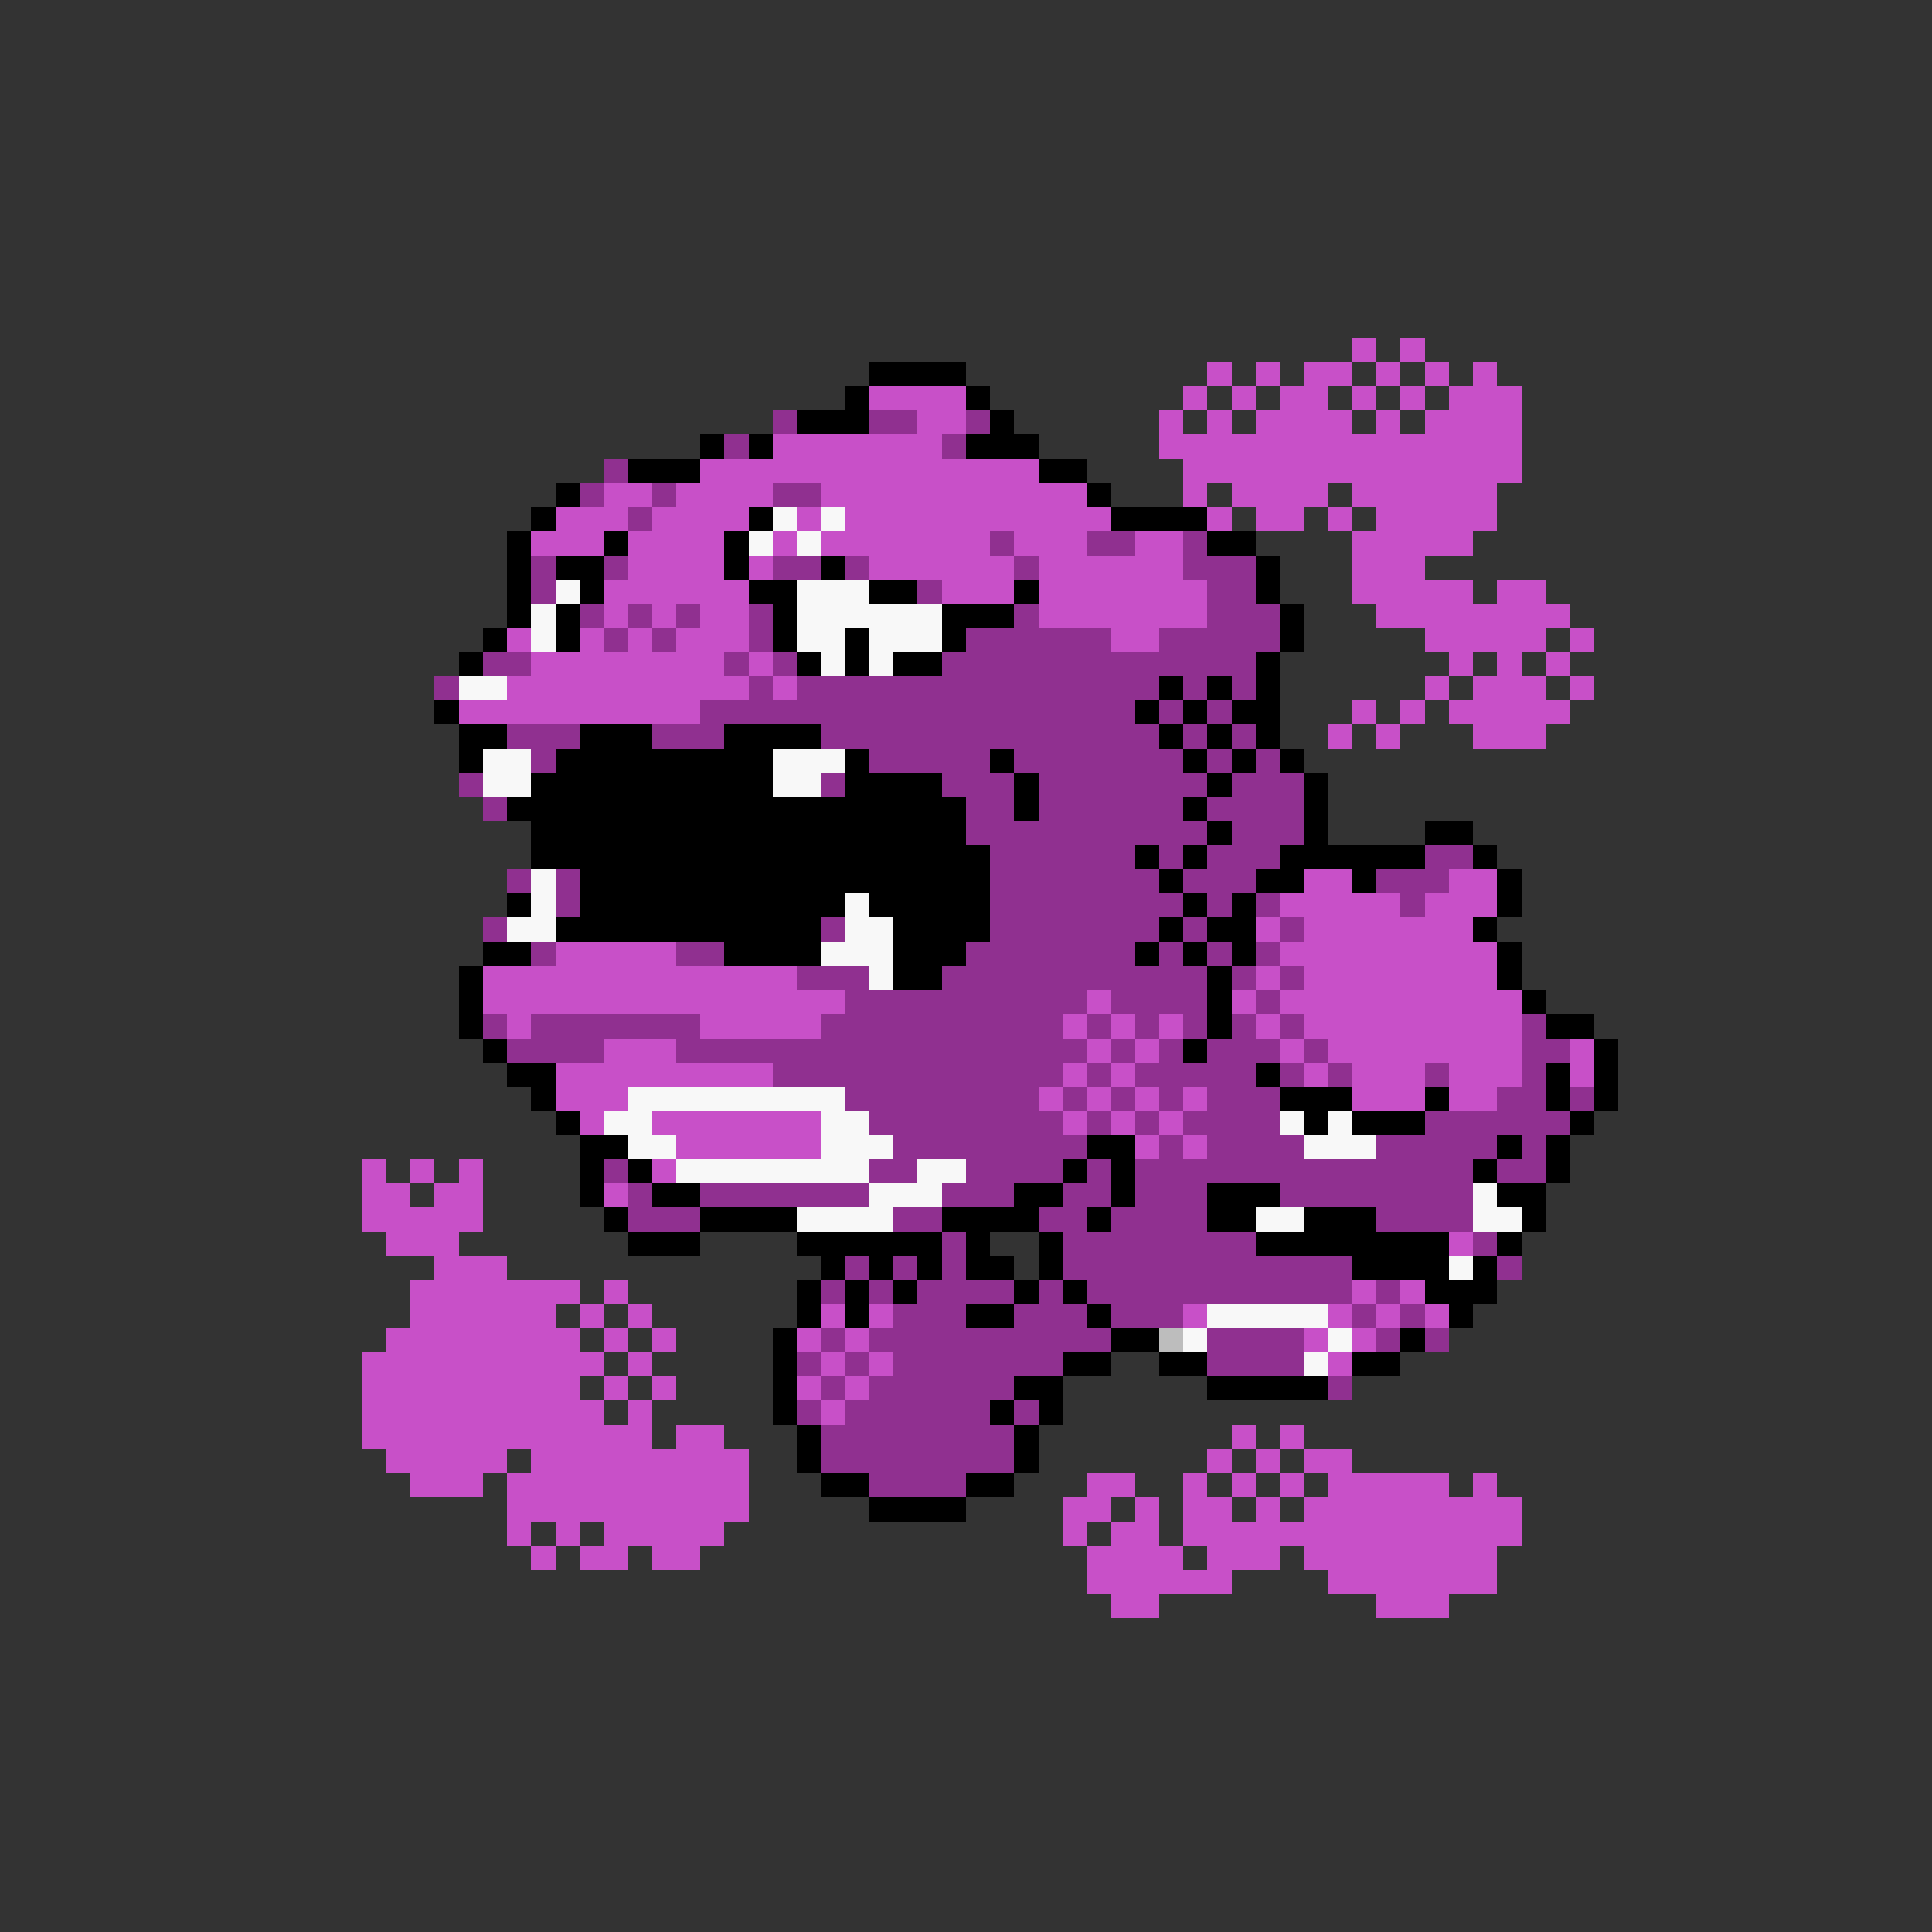 <svg xmlns="http://www.w3.org/2000/svg" viewBox="0 -0.5 80 80" shape-rendering="crispEdges">
<rect x="0" y="-0.5" width="80" height="80" fill="#333333" stroke="none"/>
<path stroke="#c850c8" d="M56 14h1M58 14h1M50 15h1M52 15h1M54 15h2M57 15h1M59 15h1M61 15h1M36 16h4M49 16h1M51 16h1M53 16h2M56 16h1M58 16h1M60 16h3M38 17h2M48 17h1M50 17h1M52 17h4M57 17h1M59 17h4M32 18h7M48 18h15M29 19h14M49 19h14M25 20h2M28 20h4M34 20h11M49 20h1M51 20h4M56 20h6M23 21h3M27 21h4M33 21h1M35 21h11M50 21h1M52 21h2M55 21h1M57 21h5M22 22h3M26 22h4M32 22h1M34 22h7M42 22h3M47 22h2M56 22h5M26 23h4M31 23h1M36 23h6M43 23h6M56 23h3M25 24h6M39 24h3M43 24h7M56 24h5M62 24h2M25 25h1M27 25h1M29 25h2M43 25h7M57 25h8M21 26h1M24 26h1M26 26h1M28 26h3M46 26h2M59 26h5M65 26h1M22 27h8M31 27h1M60 27h1M62 27h1M64 27h1M21 28h10M32 28h1M59 28h1M61 28h3M65 28h1M19 29h10M56 29h1M58 29h1M60 29h5M55 30h1M57 30h1M61 30h3M54 36h2M60 36h2M53 37h5M59 37h3M52 38h1M54 38h7M23 39h5M53 39h9M20 40h13M52 40h1M54 40h8M20 41h15M45 41h1M51 41h1M53 41h10M21 42h1M29 42h5M44 42h1M46 42h1M48 42h1M52 42h1M54 42h9M25 43h3M45 43h1M47 43h1M53 43h1M55 43h8M65 43h1M23 44h9M44 44h1M46 44h1M54 44h1M56 44h3M60 44h3M65 44h1M23 45h3M43 45h1M45 45h1M47 45h1M49 45h1M56 45h3M60 45h2M24 46h1M27 46h7M44 46h1M46 46h1M48 46h1M28 47h6M47 47h1M49 47h1M15 48h1M17 48h1M19 48h1M27 48h1M15 49h2M18 49h2M25 49h1M15 50h5M16 51h3M60 51h1M18 52h3M17 53h7M25 53h1M56 53h1M58 53h1M17 54h6M24 54h1M26 54h1M34 54h1M36 54h1M49 54h1M55 54h1M57 54h1M59 54h1M16 55h8M25 55h1M27 55h1M33 55h1M35 55h1M54 55h1M56 55h1M15 56h10M26 56h1M34 56h1M36 56h1M55 56h1M15 57h9M25 57h1M27 57h1M33 57h1M35 57h1M15 58h10M26 58h1M34 58h1M15 59h12M28 59h2M51 59h1M53 59h1M16 60h5M22 60h9M50 60h1M52 60h1M54 60h2M17 61h3M21 61h10M45 61h2M49 61h1M51 61h1M53 61h1M55 61h5M61 61h1M21 62h10M44 62h2M47 62h1M49 62h2M52 62h1M54 62h9M21 63h1M23 63h1M25 63h5M44 63h1M46 63h2M49 63h14M22 64h1M24 64h2M27 64h2M45 64h4M50 64h3M54 64h8M45 65h6M55 65h7M46 66h2M57 66h3" />
<path stroke="#000000" d="M36 15h4M35 16h1M40 16h1M33 17h3M41 17h1M29 18h1M31 18h1M40 18h3M26 19h3M43 19h2M23 20h1M45 20h1M22 21h1M31 21h1M46 21h4M21 22h1M25 22h1M30 22h1M50 22h2M21 23h1M23 23h2M30 23h1M34 23h1M52 23h1M21 24h1M24 24h1M31 24h2M36 24h2M42 24h1M52 24h1M21 25h1M23 25h1M32 25h1M39 25h3M53 25h1M20 26h1M23 26h1M32 26h1M35 26h1M39 26h1M53 26h1M19 27h1M33 27h1M35 27h1M37 27h2M52 27h1M48 28h1M50 28h1M52 28h1M18 29h1M47 29h1M49 29h1M51 29h2M19 30h2M24 30h3M30 30h4M48 30h1M50 30h1M52 30h1M19 31h1M23 31h9M35 31h1M41 31h1M49 31h1M51 31h1M53 31h1M22 32h10M35 32h4M42 32h1M50 32h1M54 32h1M21 33h19M42 33h1M49 33h1M54 33h1M22 34h18M50 34h1M54 34h1M59 34h2M22 35h19M47 35h1M49 35h1M53 35h6M61 35h1M24 36h17M48 36h1M52 36h2M56 36h1M62 36h1M21 37h1M24 37h11M36 37h5M49 37h1M51 37h1M62 37h1M23 38h11M37 38h4M48 38h1M50 38h2M61 38h1M20 39h2M30 39h4M37 39h3M47 39h1M49 39h1M51 39h1M62 39h1M19 40h1M37 40h2M50 40h1M62 40h1M19 41h1M50 41h1M63 41h1M19 42h1M50 42h1M64 42h2M20 43h1M49 43h1M66 43h1M21 44h2M52 44h1M64 44h1M66 44h1M22 45h1M53 45h3M59 45h1M64 45h1M66 45h1M23 46h1M54 46h1M56 46h3M65 46h1M24 47h2M45 47h2M62 47h1M64 47h1M24 48h1M26 48h1M44 48h1M46 48h1M61 48h1M64 48h1M24 49h1M27 49h2M42 49h2M46 49h1M50 49h3M62 49h2M25 50h1M29 50h4M39 50h4M45 50h1M50 50h2M54 50h3M63 50h1M26 51h3M33 51h6M40 51h1M43 51h1M52 51h8M62 51h1M34 52h1M36 52h1M38 52h1M40 52h2M43 52h1M56 52h4M61 52h1M33 53h1M35 53h1M37 53h1M42 53h1M44 53h1M59 53h3M33 54h1M35 54h1M40 54h2M45 54h1M60 54h1M32 55h1M46 55h2M58 55h1M32 56h1M44 56h2M48 56h2M56 56h2M32 57h1M42 57h2M50 57h5M32 58h1M41 58h1M43 58h1M33 59h1M42 59h1M33 60h1M42 60h1M34 61h2M40 61h2M36 62h4" />
<path stroke="#903090" d="M32 17h1M36 17h2M40 17h1M30 18h1M39 18h1M25 19h1M24 20h1M27 20h1M32 20h2M26 21h1M41 22h1M45 22h2M49 22h1M22 23h1M25 23h1M32 23h2M35 23h1M42 23h1M49 23h3M22 24h1M38 24h1M50 24h2M24 25h1M26 25h1M28 25h1M31 25h1M42 25h1M50 25h3M25 26h1M27 26h1M31 26h1M40 26h6M48 26h5M20 27h2M30 27h1M32 27h1M39 27h13M18 28h1M31 28h1M33 28h15M49 28h1M51 28h1M29 29h18M48 29h1M50 29h1M21 30h3M27 30h3M34 30h14M49 30h1M51 30h1M22 31h1M36 31h5M42 31h7M50 31h1M52 31h1M19 32h1M34 32h1M39 32h3M43 32h7M51 32h3M20 33h1M40 33h2M43 33h6M50 33h4M40 34h10M51 34h3M41 35h6M48 35h1M50 35h3M59 35h2M21 36h1M23 36h1M41 36h7M49 36h3M57 36h3M23 37h1M41 37h8M50 37h1M52 37h1M58 37h1M20 38h1M34 38h1M41 38h7M49 38h1M53 38h1M22 39h1M28 39h2M40 39h7M48 39h1M50 39h1M52 39h1M33 40h3M39 40h11M51 40h1M53 40h1M35 41h10M46 41h4M52 41h1M20 42h1M22 42h7M34 42h10M45 42h1M47 42h1M49 42h1M51 42h1M53 42h1M63 42h1M21 43h4M28 43h17M46 43h1M48 43h1M50 43h3M54 43h1M63 43h2M32 44h12M45 44h1M47 44h5M53 44h1M55 44h1M59 44h1M63 44h1M35 45h8M44 45h1M46 45h1M48 45h1M50 45h3M62 45h2M65 45h1M36 46h8M45 46h1M47 46h1M49 46h4M59 46h6M37 47h8M48 47h1M50 47h4M57 47h5M63 47h1M25 48h1M36 48h2M40 48h4M45 48h1M47 48h14M62 48h2M26 49h1M29 49h7M39 49h3M44 49h2M47 49h3M53 49h8M26 50h3M37 50h2M43 50h2M46 50h4M57 50h4M39 51h1M44 51h8M61 51h1M35 52h1M37 52h1M39 52h1M44 52h12M62 52h1M34 53h1M36 53h1M38 53h4M43 53h1M45 53h11M57 53h1M37 54h3M42 54h3M46 54h3M56 54h1M58 54h1M34 55h1M36 55h10M50 55h4M57 55h1M59 55h1M33 56h1M35 56h1M37 56h7M50 56h4M34 57h1M36 57h6M55 57h1M33 58h1M35 58h6M42 58h1M34 59h8M34 60h8M36 61h4" />
<path stroke="#f8f8f8" d="M32 21h1M34 21h1M31 22h1M33 22h1M23 24h1M33 24h3M22 25h1M33 25h6M22 26h1M33 26h2M36 26h3M34 27h1M36 27h1M19 28h2M20 31h2M32 31h3M20 32h2M32 32h2M22 36h1M22 37h1M35 37h1M21 38h2M35 38h2M34 39h3M36 40h1M26 45h9M25 46h2M34 46h2M53 46h1M55 46h1M26 47h2M34 47h3M54 47h3M28 48h8M38 48h2M36 49h3M61 49h1M33 50h4M52 50h2M61 50h2M60 52h1M50 54h5M49 55h1M55 55h1M54 56h1" />
<path stroke="rgba(248,248,248,0.702)" d="M48 55h1" />
</svg>